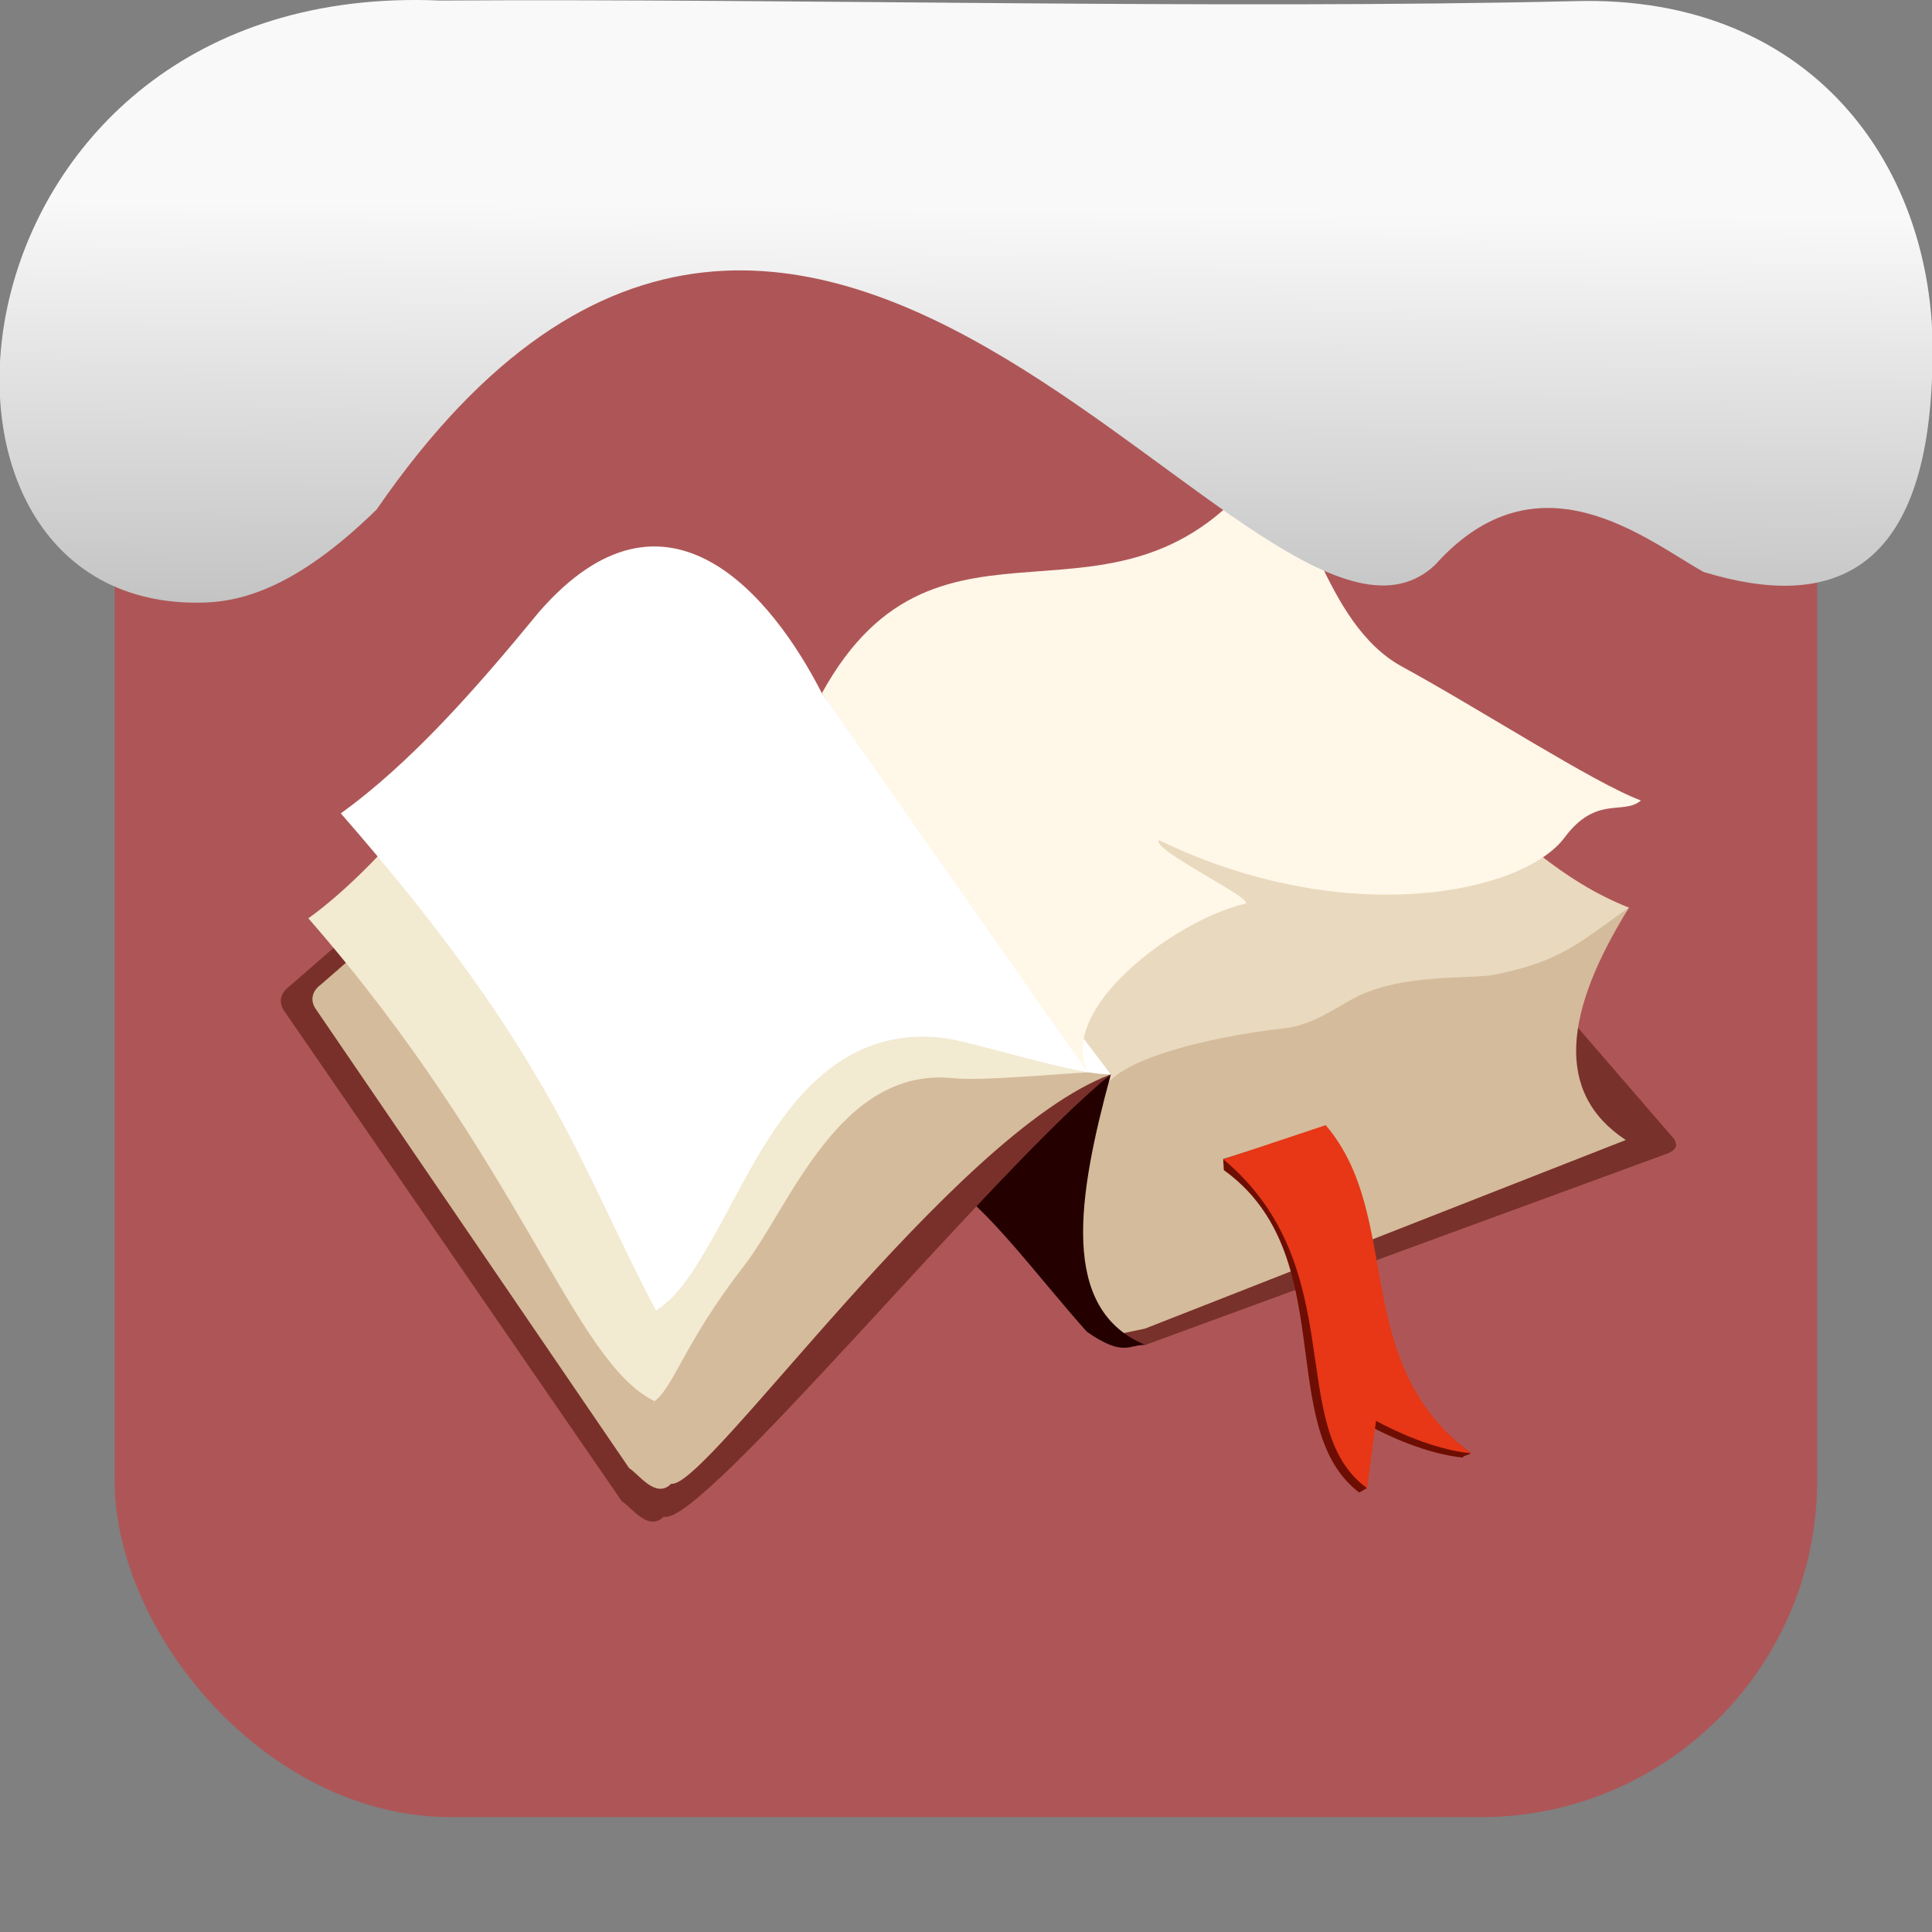 <svg xmlns="http://www.w3.org/2000/svg" viewBox="0 0 32 32"><rect x="0" y="0" width="32" height="32" fill="#808080" stroke="none"/><defs><linearGradient gradientTransform="matrix(2.629 0 0 2.713-160.16-291.42)" id="0" x1="67.894" y1="108.69" x2="67.854" y2="113.11" gradientUnits="userSpaceOnUse"><stop stop-color="#f9f9f9"/><stop offset="1" stop-color="#999"/></linearGradient></defs><rect width="28.2" height="28.2" x="1.898" y="1.898" fill="#ae5657" fill-rule="evenodd" rx="5.575"/><path d="m18.339 17.95c1.575-1.056 5.992-.283 8.643-2.916-1.163-.462-1.815-1.209-2.691-1.83-3.674.136-7.391.25-7.899 2.02z" fill="#e9d9be"/><path d="m18.972 22.276l8.654-3.173c.23-.1.092-.208.118-.22l-1.72-1.99-8.155 2.234-.121 2.14c.332.353.311.785 1.225 1.01" fill="#79312b"/><path d="m18.339 17.95c-.806 2.589-.572 3.494.226 4.14l.4-.084 7.963-3.124c-1.191-.784-1.014-2.133.054-3.849-.793.548-1.094.888-2.236 1.112-.394.077-1.566-.028-2.341.4-.339.187-.698.44-1.135.488-.891.097-2.502.402-2.931.917" fill="#d4bb9b"/><path d="m18.399 17.795c-.556 2.042-.85 3.892.572 4.482-.272-.011-.352.208-.968-.218-.793-.883-1.704-2.133-2.315-2.447z" fill="#250000"/><path d="m4.791 16.338c-.167.123-.176.288-.072.424l5.578 8.101c.156.093.44.518.697.257.596.206 5.446-5.743 7.406-7.326l-8.591-5.813z" fill="#7a312b" fill-opacity=".996"/><path d="m5.315 16.307c-.167.123-.176.288-.072.424l5.178 7.587c.156.093.44.518.697.257.576.102 4.662-5.807 7.282-6.78l-8.07-5.845z" fill="#d4bb9b"/><g transform="matrix(.861 0 0 .861 33.22 1.818)" stroke-width="1.161"><path d="m-15.04 20.398c2.263 1.629.962 4.958 2.605 6.203l.148-.086.023-1.211c.358.196 1.115.554 1.828.625-.043-.032.182-.063.14-.094-2.298-1.668-1.459-4.493-2.937-6.219l-1.82.57z" fill="#6e0e03"/><path d="m-15.05 20.19c2.489 2.081 1.165 5.167 2.766 6.328l.172-1.297c.358.196 1.115.554 1.828.625-2.351-1.754-1.291-4.555-2.797-6.313z" fill="#e73716"/></g><path d="m5.107 15.21c3.541 4.058 4.382 7.342 5.735 7.998.316-.234.504-.984 1.48-2.24.758-.976 1.573-3.304 3.463-3.11.491.051 1.794-.079 2.347-.102l-5.01-4.804c-.804-1.578-2.565-3.778-4.683-1.346-1.056 1.287-2.175 2.769-3.331 3.604" fill="#f2ead1"/><path d="m5.646 13.473c3.541 4.058 3.945 5.829 5.221 8.236.316-.234.514-.389 1.261-1.793.682-1.28 1.573-2.924 3.463-2.729.491.051 2.254.631 2.807.608l-4.786-6.314c-.804-1.578-2.565-3.778-4.683-1.346-1.056 1.287-2.127 2.502-3.284 3.337" fill="#fff"/><path d="m13.613 11.481l4.414 6.298c-.552-1.052 1.425-2.536 2.592-2.809.222-.052-1.574-.908-1.421-1.053 3.094 1.496 6.03.88 6.717-.046.526-.707.979-.363 1.263-.613-.781-.291-2.647-1.503-3.958-2.218-1.308-.714-1.583-2.862-2.286-3.326-2.412 3.211-5.368.215-7.321 3.768" fill="#fff7e8"/>

   xmlns:dc="http://purl.org/dc/elements/1.1/"
   xmlns:cc="http://creativecommons.org/ns#"
   xmlns:rdf="http://www.w3.org/1999/02/22-rdf-syntax-ns#"
   xmlns:svg="http://www.w3.org/2000/svg"
   xmlns="http://www.w3.org/2000/svg"
   xmlns:xlink="http://www.w3.org/1999/xlink"
   xmlns:sodipodi="http://sodipodi.sourceforge.net/DTD/sodipodi-0.dtd"
   xmlns:inkscape="http://www.inkscape.org/namespaces/inkscape"
   version="1"
   width="32"
   height="32"
   id="svg12"
   sodipodi:docname="snow-top-1.svg"
   inkscape:version="0.92.1 r"&gt;
  <path d="m7.288.009c-8.276-.356-9.36 9.992-4.02 9.973.679.003 1.604-.207 2.97-1.543 7.256-10.531 14.706 3.573 17.53.919 1.71-1.912 3.496-.418 4.448.115 2.1.643 3.662.041 3.785-3.231.188-3.321-1.889-6.344-5.923-6.223-5.914.14-12.989-.047-18.787-.01" fill="url(#0)"/><path fill="#f00" fill-opacity="0" d="m0 0h32v32h-32z"/></svg>